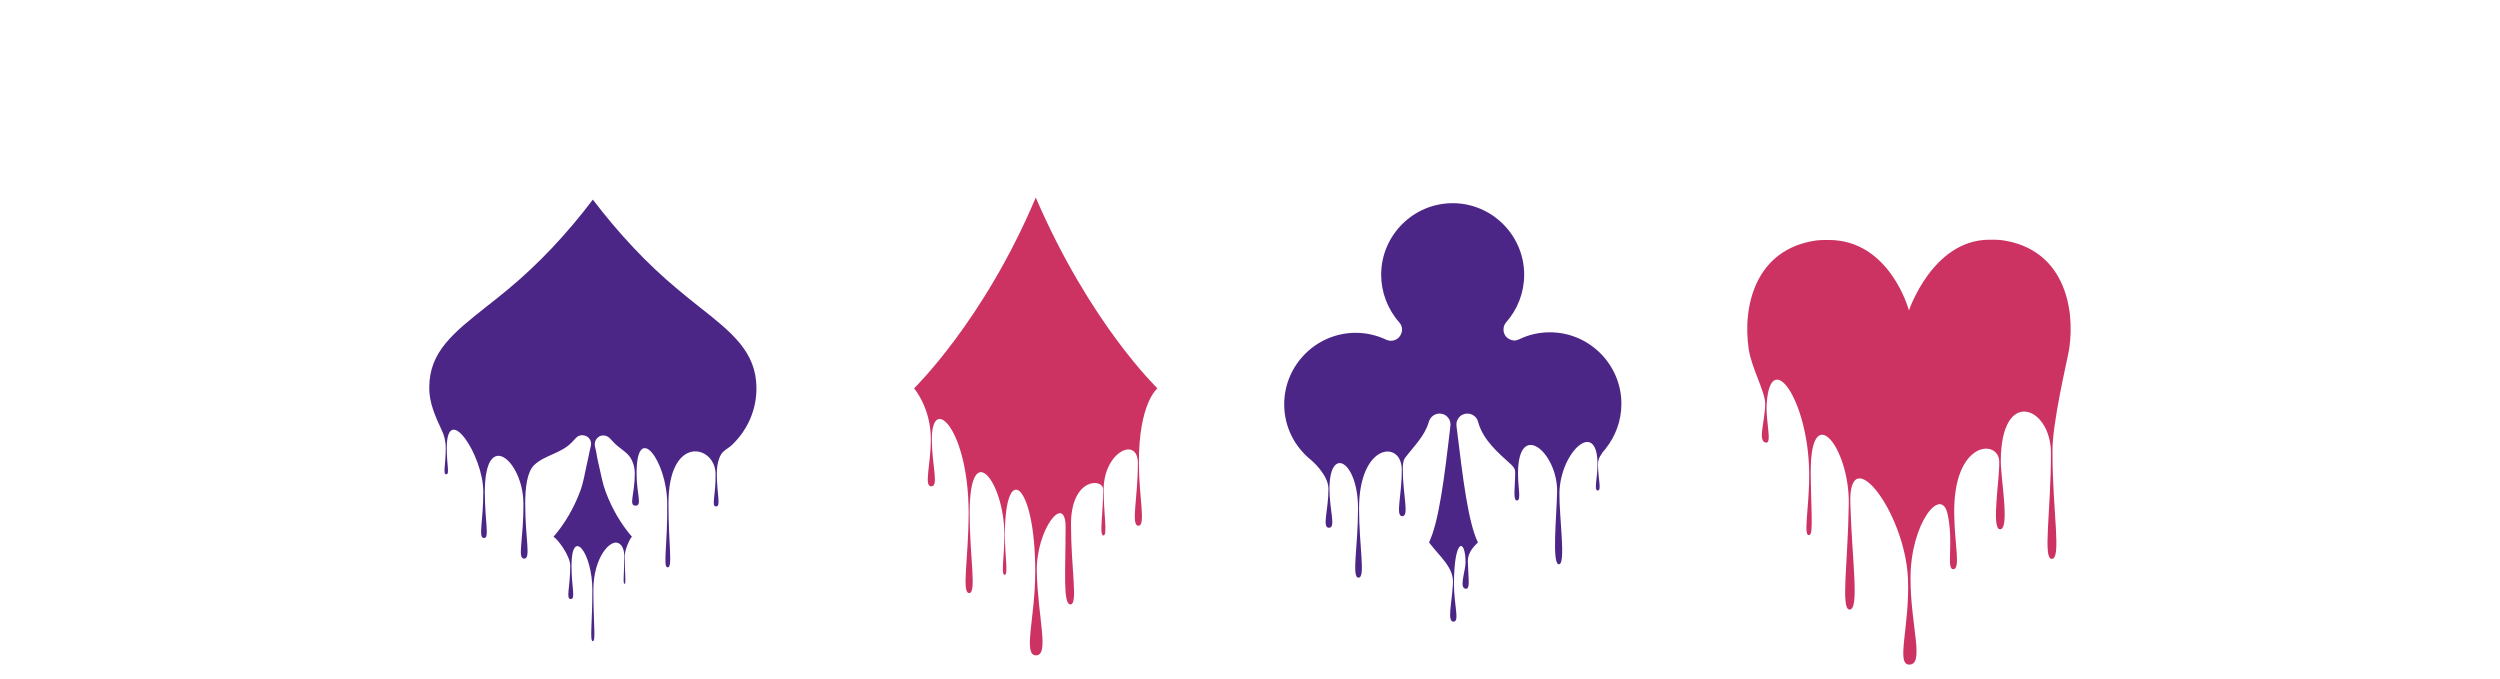<?xml version="1.0" encoding="utf-8"?>
<!-- Generator: Adobe Illustrator 24.2.1, SVG Export Plug-In . SVG Version: 6.00 Build 0)  -->
<svg version="1.1" id="Layer_1" xmlns="http://www.w3.org/2000/svg" xmlns:xlink="http://www.w3.org/1999/xlink" x="0px" y="0px"
	 viewBox="0 0 972 263.9" style="enable-background:new 0 0 972 263.9;" xml:space="preserve">
<style type="text/css">
	.st0{fill-rule:evenodd;clip-rule:evenodd;fill:#4C2687;}
	.st1{fill:#CC3363;}
</style>
<g id="Background">
</g>
<g id="Signs">
	<g>
		<path class="st0" d="M623.8,175c0.2-0.2,0.5-0.5,0.5-0.6c3.8-4.8,6.1-10.8,6.1-17.4c0-15.3-12.5-27.8-27.8-27.8
			c-4.2,0-8.2,0.9-11.9,2.7c-0.5,0.2-1.2,0.5-1.8,0.5c-1.3,0-2.6-0.6-3.5-1.7c-1.2-1.6-1.1-3.9,0.2-5.4c4.5-5.1,7-11.6,7-18.5
			c0-15.3-12.5-27.8-27.8-27.8s-27.8,12.5-27.8,27.8c0,6.8,2.5,13.4,7,18.5c1.4,1.5,1.5,3.8,0.2,5.5c-0.8,1.1-2.1,1.7-3.4,1.7
			c-0.6,0-1.3-0.2-1.8-0.4c-3.8-1.8-7.8-2.7-11.9-2.7c-15.3,0-27.8,12.5-27.8,27.8c0,8.8,4.1,16.6,10.5,21.7c0,0,6.7,5.6,6.7,11.2
			c0,8.3-2.6,15.1,0.2,15.1s0.2-6.8,0.2-15.1c0-17.2,11.1-10.8,11.1,7.6c0,14.9-2.6,26.9,0.2,26.9s0.2-12.1,0.2-26.9
			c0-25.4,16.5-26.7,16.6-15.2c0.1,10-2.6,18.2,0.2,18.2c2.8,0,0.2-8.2,0.2-18.2c0-1.8,0.1-3.4,0.9-4.5c3.4-4.5,7.6-8.4,9.2-13.9
			c0.5-1.9,2.2-3.3,4.2-3.3c1.3,0,2.6,0.6,3.4,1.7c0.7,0.9,1,2.2,0.8,3.2c-2.4,20.7-4.5,37.2-8.3,45.2c4.4,5.8,9.8,9.8,9.3,16.2
			c-0.5,7.8-2.3,14.6,0.2,14.6s0.2-6.2,0.2-14.6c0-18.2,4.5-17.9,4.5-8.4c0,3.3-2.8,10.4,0.3,10.2c1.6-0.1,0.7-4.9,0.6-10.6
			c-0.1-4.2,3.5-6.8,3.9-7.4c-3.8-8-5.8-24.5-8.3-45.1c-0.2-1.2,0.1-2.4,0.8-3.3c0.8-1.1,2.1-1.7,3.4-1.7c2,0,3.8,1.4,4.2,3.3
			c1.9,6.9,7.5,11.7,12.8,16.5c0.8,0.8,1.6,1.5,1.6,3.2c0,5.6-1,10.8,0.7,10.8s0.4-4.8,0.4-10.5c0-21.2,15.5-8.2,15.2,7.2
			c-0.2,9.5-2.1,28.1,0.7,28.1c2.8,0,0.1-18.2,0.2-27.7c0.3-16.2,14.8-29.1,14.8-11.2c0,5.6-1.5,10.2,0.1,10.2s0.1-4.5,0.1-10.2
			c0-1.6,0.5-2.9,1.3-3.8C622.9,176,623.3,175.6,623.8,175z"/>
		<path class="st0" d="M284.9,172.7c6-5.9,9.3-13.7,9.2-22c-0.1-13.9-9.5-21.4-22.6-31.7c-2.6-2-5.2-4.2-8-6.5
			c-11.7-9.7-22.8-21.5-33-34.9c-10.2,13.5-21.3,25.2-33,34.9c-2.8,2.3-5.5,4.5-8.1,6.5c-13,10.3-22.5,17.7-22.5,31.6
			c-0.1,6,2.4,11.4,4.9,16.8c0.8,1.6,1.5,3.9,1.5,6.8c0,6.7-1.2,10.2,0.2,10.2s0.2-3.5,0.2-10.2c0-18.3,14.2,2.7,14.2,17
			c0,11.8-2.1,18,0.3,18c2.2,0,0.3-6.2,0.3-18c0-25.1,14.9-11.9,15,4.5c0.1,14.2-2.5,21.5,0.3,21.5c2.7,0,0.4-7.4,0.4-21.6
			c0-6.3,0.8-12.2,3.5-14.8c4.1-3.9,10.5-4.5,14.6-8.8l1.6-1.7c0.6-0.7,1.5-1.1,2.5-1.1c0.5,0,1.2,0.2,1.6,0.4
			c1.4,0.7,2.1,2.3,1.7,3.8l-0.5,2.2c-0.3,1.5-0.6,3.1-1,4.7c-0.8,3.8-1.5,7.7-2.6,10.6c-2.5,6.7-6,12.7-10.4,17.8
			c1.2,0.5,6.5,7.1,6.5,11.3c0,8.5-1.8,12.9,0.2,12.9c2,0,0.3-4.4,0.3-12.9c0-15.4,8.1-5.2,8.1,9.4c0,13.1-1.1,19.9,0.2,19.9
			c1.2,0,0.2-6.8,0.2-19.9c0-12.7,6.6-19.9,9.8-18.2c1.5,0.8,2.2,2.7,2.2,5c0,7.2-0.6,10.8,0.1,10.8c0.7,0,0.1-3.7,0.1-10.8
			c0-2.7,2.2-7.2,2.8-7.5c-4.4-5.1-7.8-11-10.3-17.7c-1.1-2.9-1.8-6.8-2.7-10.7l-0.1-0.4c-0.3-1.4-0.6-2.8-0.8-4.2l-0.5-2.2
			c-0.3-1.5,0.4-3.1,1.7-3.8c0.5-0.3,1.1-0.4,1.6-0.4c0.9,0,1.8,0.4,2.5,1.1l1.6,1.7c1.7,1.8,3.9,3,5.5,4.7c1.5,1.6,2.6,4.3,2.6,7.2
			c0,8.3-2.5,12.6,0.3,12.6c2.7,0,0.4-4.3,0.4-12.6c0-20.5,11.8-4.9,11.9,11.7c0.2,16.4-1.8,24.9,0.2,24.9c2,0,0.3-8.5,0.3-24.9
			c0-26.9,18-22.7,18.3-11.7c0.2,8.5-1.8,12.9,0.2,12.9c2,0,0.3-4.4,0.3-12.9c0-3.4,0.8-6.4,2.2-8.1
			C282.2,174.6,283.8,173.9,284.9,172.7z"/>
		<path class="st1" d="M804.5,135.7c2.5-16.8-2.5-38.9-26-42.3c-1.7-0.2-3.4-0.2-5-0.2c-22.1,0-31.3,27.5-31.3,27.5
			s-7.3-27.4-31.2-27.4c-1.6,0-3.2,0-4.9,0.2c-23.6,3.4-28.7,25.5-26.2,42.3c1.1,7.2,6.4,16.6,6.4,21.1c0,6.8-3.1,14.7,0.3,15.2
			c2.5,0.3-0.2-8.4,0.3-15.2c1.4-22,16.1-1.7,16.5,26.7c0.2,13.4-2.7,26,0.3,24.3c1.3-0.8,0.4-10.8,0.3-24.3
			c-0.1-28.9,15.1-9.5,14.8,12.2c-0.3,22.7-3.2,41.2,0.3,41.2c3.9,0,1-18.5,0.3-41.2c-0.8-25.2,21.2,3.2,22.4,29
			c0.8,18.5-4.8,33.6,0.5,33.6c6.1,0,0.5-15,0.5-33.6c0-21.2,11.9-36.1,14.4-25c2.5,11.2-0.6,21.5,2.2,21.5c3,0,0.5-9.9,0.4-21.4
			c-0.5-28.6,17.2-29.3,17.5-20.5c0.2,6.8-3.2,26.4,0.3,26.4c3.9,0,0.3-19.5,0.3-26.4c0-29.1,19.5-21.4,19.5-3.3
			c0,22.7-3.2,41.2,0.3,41.2c3.9,0,0.3-18.4,0.3-41.2C797.7,165,803.8,140,804.5,135.7z"/>
		<path class="st1" d="M450,151c0.1,0-26-24.8-47.3-74.2c-20.2,48-47.4,74.2-47.3,74.2c0,0,6.5,7.5,6.5,19.7
			c0,10.2-2.8,18.4,0.2,18.4c3,0,0.2-8.2,0.2-18.4c0-17.9,14.3-3.6,14.3,28.7c0,17.2-2.8,31.2,0.2,31.2c3,0,0.2-13.9,0.2-31.2
			c0-29.9,13.5-11.9,13.5,8.5c0,8.6-1.4,15.6,0.1,15.6c1.5,0,0.1-7,0.1-15.6c0-29.2,11.8-20.2,11.8,14.3c0,18-4.9,32.6,0.3,32.6
			c5.3,0,0.7-14.6,0.3-32.6c-0.3-16.5,11.2-30.9,11.2-17.2c0,17.2-1.1,30,1.9,30s0.2-13.9,0.2-31.2c0-18.1,12.5-18,12.5-13.5
			c0,9.9-1.6,17.9,0.1,17.9c1.7,0,0.1-8,0.1-17.9c0-14.6,13.3-20.9,13.3-10.2c0,13.5-2.8,24.3,0.2,24.3c3,0,0.2-10.9,0.2-24.3
			C442.7,156.7,450,151,450,151z"/>
	</g>
</g>
</svg>
